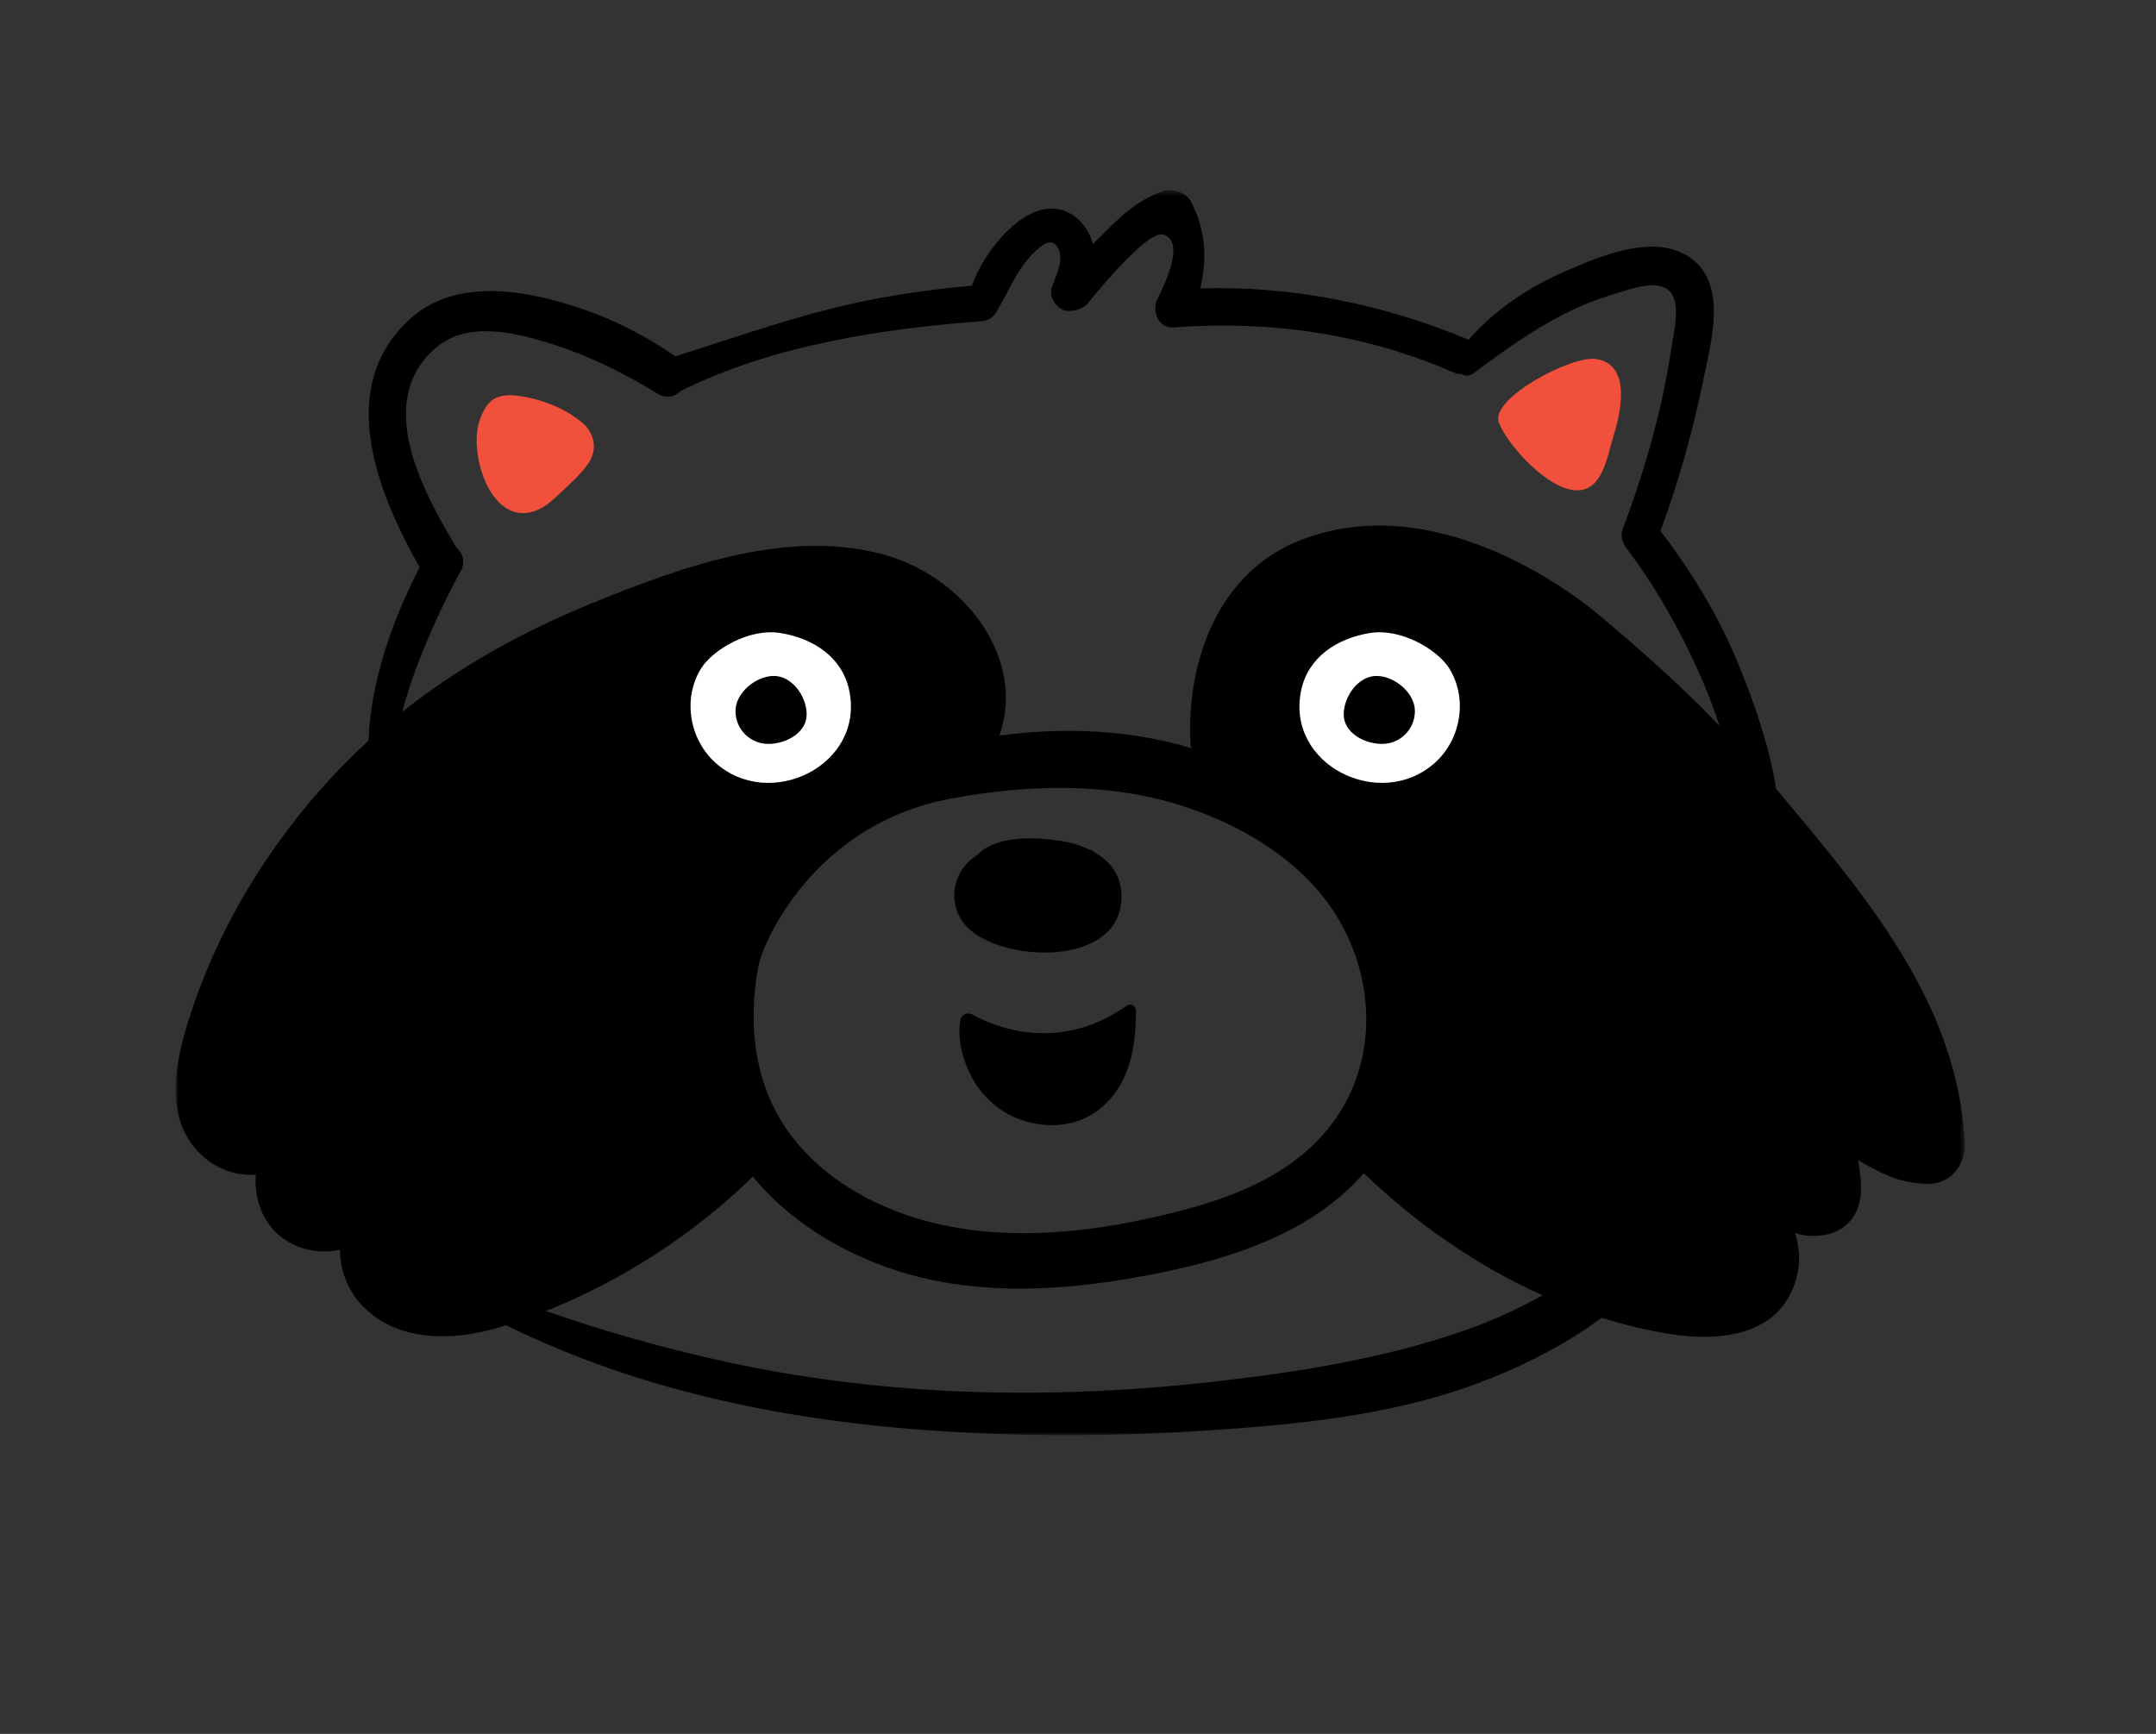 <svg xmlns="http://www.w3.org/2000/svg" xmlns:xlink="http://www.w3.org/1999/xlink" width="368" height="296" viewBox="0 0 368 296">
    <rect x="0" y="0" width="368" height="296" fill="#333333" stroke="none"/>
    <defs>
        <path id="5ych015vua" d="M0 0.488L305.375 0.488 305.375 213 0 213z"/>
    </defs>
    <g fill="none" fill-rule="evenodd">
        <g fill="#F0503C">
            <path d="M18.896 11.64C15.972 8.813 11.142 6.983 7.198 6.55c-3.591-.394-5.143.783-6.343 4.26-1.99 5.765 2.146 18.8 10.09 15.161 1.57-.718 2.806-1.982 4.053-3.148 1.47-1.375 3.187-2.929 4.368-4.636 2.342-3.382-.098-6.19-.47-6.548M191.37.28c-4.28-.58-18.11 6.81-16.53 10.864 1.495 3.837 7.412 10.159 11.716 11.32 5.895 1.591 6.645-5.2 7.901-9.22 1.31-4.193 2.9-12.154-3.088-12.965" transform="translate(81 61)"/>
        </g>
        <g transform="translate(30 32)">
            <mask id="oq976h1l5b" fill="#fff">
                <use xlink:href="#5ych015vua"/>
            </mask>
            <path fill="#000" d="M220.537 194.941c-13.752 4.871-28.238 7.194-42.682 8.857-27.82 3.203-56.027 2.707-83.47-3.215-10.5-2.265-20.997-5.215-31.223-8.777 13.073-5.186 25.373-13.174 35.333-22.956 6.12 7.472 14.826 12.809 23.92 15.853 14.808 4.955 30.949 3.602 45.986.506 12.525-2.58 25.755-7.007 34.384-16.934 8.797 8.489 19.203 15.781 30.51 20.852-4.094 2.27-8.335 4.247-12.758 5.814m-20.862-38.737c-5.481 10.122-15.882 15.151-26.545 18.056-12.73 3.469-26.736 5.588-39.857 3.33-10.668-1.837-21.24-6.746-28.023-15.456-6.432-8.258-7.71-19.017-5.806-29.183.8-4.27 9.642-24.255 32.717-28.592 13.128-2.468 27.13-2.88 39.954 1.314 10.333 3.379 20.623 9.61 26.305 19.162 5.634 9.469 6.591 21.517 1.255 31.37M41.099 81.887c2.142-5.604 4.65-11.138 7.54-16.394.868-1.576.33-3.079-.726-3.995-5.666-9.448-14.128-24.815-3.657-34.01 5.23-4.594 12.889-2.887 18.9-1.087 6.68 2 13.072 5.103 19.002 8.756 1.569.966 3.035.583 3.987-.386 15.644-7.81 34.17-10.627 51.418-11.94 1.328-.101 2.201-.878 2.638-1.844.048-.069.1-.127.145-.202 1.96-3.311 3.246-6.812 6.055-9.594 1.195-1.184 3.139-2.989 4.267-.706.92 1.86-.39 4.582-1.055 6.327-.803 2.109.974 3.822 2.032 4.17.92.302 3.04.02 4.07-1.255 3.705-4.584 10.6-12.404 12.834-11.691 3.603 1.15.725 7.518-1.006 11.034-.986 2.005.166 5.018 2.762 4.824 16.463-1.225 32.552 1.046 47.744 7.663.465.202.92.288 1.355.285.629.351 1.387.409 2.037-.075 4.959-3.683 9.943-7.308 15.46-10.125 2.866-1.464 5.855-2.644 8.94-3.556 2.445-.723 7.38-2.645 9.335-.137 1.65 2.118.579 6.39.23 8.733-.534 3.6-1.195 7.185-2.016 10.729-1.644 7.088-3.821 14.037-6.39 20.841-.308.812-.264 1.524.005 2.103.077.344.23.688.478 1.02 5.366 7.157 9.763 14.955 13.265 23.189 1.022 2.405 1.929 4.862 2.749 7.347-1.05-1.09-2.107-2.171-3.174-3.237-5.428-5.422-11.245-10.478-17.09-15.44-5.425-4.607-28.55-21.837-51.199-13.05-14.06 5.457-19.611 20.63-18.826 35.048.012.202.133.363.22.518-10.42-3.184-21.835-3.63-32.6-2.209-.08.002-.161.007-.242.008 4.573-13.183-5.85-26.604-18.784-30.587-16.669-5.132-35.63 1.826-51.037 8.137-11.55 4.73-22.433 10.736-32.126 18.442.73-2.573 1.498-5.139 2.46-7.654m264.268 81.281c-1.199-24.032-16.96-42.27-32.212-60.514-1.092-7.124-3.66-14.404-6.2-20.714-3.388-8.417-8.039-16.111-13.532-23.292 3.148-8.547 5.594-17.31 7.403-26.242 1.265-6.238 4.049-15.937-2.333-20.42-6.053-4.25-15.236-.324-21.199 2.267-6.32 2.748-12.11 6.584-16.622 11.745-14.406-6.038-30.158-9.266-45.805-8.758 1.195-5.176.967-9.98-1.64-14.913-.8-1.513-3.196-2.185-4.762-1.668-5.045 1.668-8.36 5.545-11.952 9.018-.141-.609-.349-1.21-.644-1.8-1.372-2.744-4.065-4.598-7.183-4.222-5.385.65-10.882 7.678-12.804 13.124-8.707.773-17.314 2.102-25.774 4.36-8.384 2.237-16.572 5.066-24.831 7.698-7.195-5.007-15.284-8.527-23.887-10.3-7.584-1.562-15.885-1.39-21.805 4.268-12.356 11.81-4.977 29.582 2.04 42.04-4.617 8.974-8.352 19.42-8.718 29.592-1.349 1.236-2.676 2.503-3.968 3.818-11.427 11.635-20.505 25.715-25.842 41.17-2.63 7.614-5.646 18.228.547 25.005 2.676 2.93 6.448 4.406 10 4.083-.247 4.516 1.368 9.018 5.591 11.497 2.685 1.577 5.896 2.001 8.81 1.321-.032 3.507 1.32 7.035 3.941 9.712 6.023 6.154 15.495 5.87 23.138 3.576.414-.125.825-.266 1.238-.396 23.48 11.582 49.404 16.611 75.541 18.177 14.637.877 29.417.772 44.046-.188 15.348-1.008 31.237-2.533 45.775-7.875 7.428-2.73 15.04-6.46 21.657-11.375 3.824 1.2 7.72 2.137 11.668 2.77 7.613 1.22 17.34.618 20.864-7.52 1.508-3.484 1.443-6.719.466-9.73 2.535.86 6.004.682 8.25-.97 3.53-2.595 3.367-6.874 2.506-11.467 3.966 2.308 7.024 3.92 11.801 4.053 4.37.12 6.592-3.707 6.43-6.93" mask="url(#oq976h1l5b)"/>
        </g>
        <path fill="#000" d="M186.859 145.517c-.227-.22-.519-.395-.897-.489l-.045-.01c-1.545-.742-3.206-1.203-4.697-1.441-3.836-.61-11.038-1.194-14.476 2.423-3.713 2.31-5.312 7.448-2.29 11.543 5 6.782 27.149 8.149 26.978-4.64-.049-3.576-2.053-5.916-4.573-7.386M193.621 171.845c-.276-.328-.745-.501-1.175-.219-1.959 1.29-3.881 2.442-6.11 3.27-2.142.793-4.406 1.298-6.698 1.442-4.848.303-9.543-.895-13.742-3.172-.824-.446-1.812.132-1.953.875-.622 3.29.393 6.988 1.96 9.917 1.594 2.975 4.19 5.464 7.392 6.828 3.14 1.336 6.77 1.71 10.09.763 3.403-.971 6.14-3.39 7.828-6.34 2.229-3.895 2.662-8.364 2.697-12.725.003-.291-.116-.501-.289-.64"/>
        <path fill="#FFF" d="M144.931 117.774c-1.2-5.542-6.007-8.767-11.674-9.703-5.424-.897-11.641 2.901-13.593 6.048-3.185 5.137-1.994 12.084 2.433 16.078 9.302 8.393 25.614.415 22.834-12.423"/>
        <path fill="#000" d="M137.687 121.969c0 3.097-3.469 5.028-6.558 5.028-3.09 0-5.595-2.511-5.595-5.608 0-3.098 3.47-5.996 6.559-5.996 3.09 0 5.594 3.478 5.594 6.576"/>
        <path fill="#FFF" d="M222.108 117.774c1.2-5.542 6.007-8.767 11.674-9.703 5.425-.897 11.642 2.901 13.594 6.048 3.184 5.137 1.994 12.084-2.434 16.078-9.302 8.393-25.614.415-22.834-12.423"/>
        <path fill="#000" d="M229.352 121.969c0 3.097 3.47 5.028 6.559 5.028 3.09 0 5.594-2.511 5.594-5.608 0-3.098-3.469-5.996-6.558-5.996-3.09 0-5.595 3.478-5.595 6.576"/>
        <path d="M0 0H368V296H0z"/>
    </g>
</svg>
